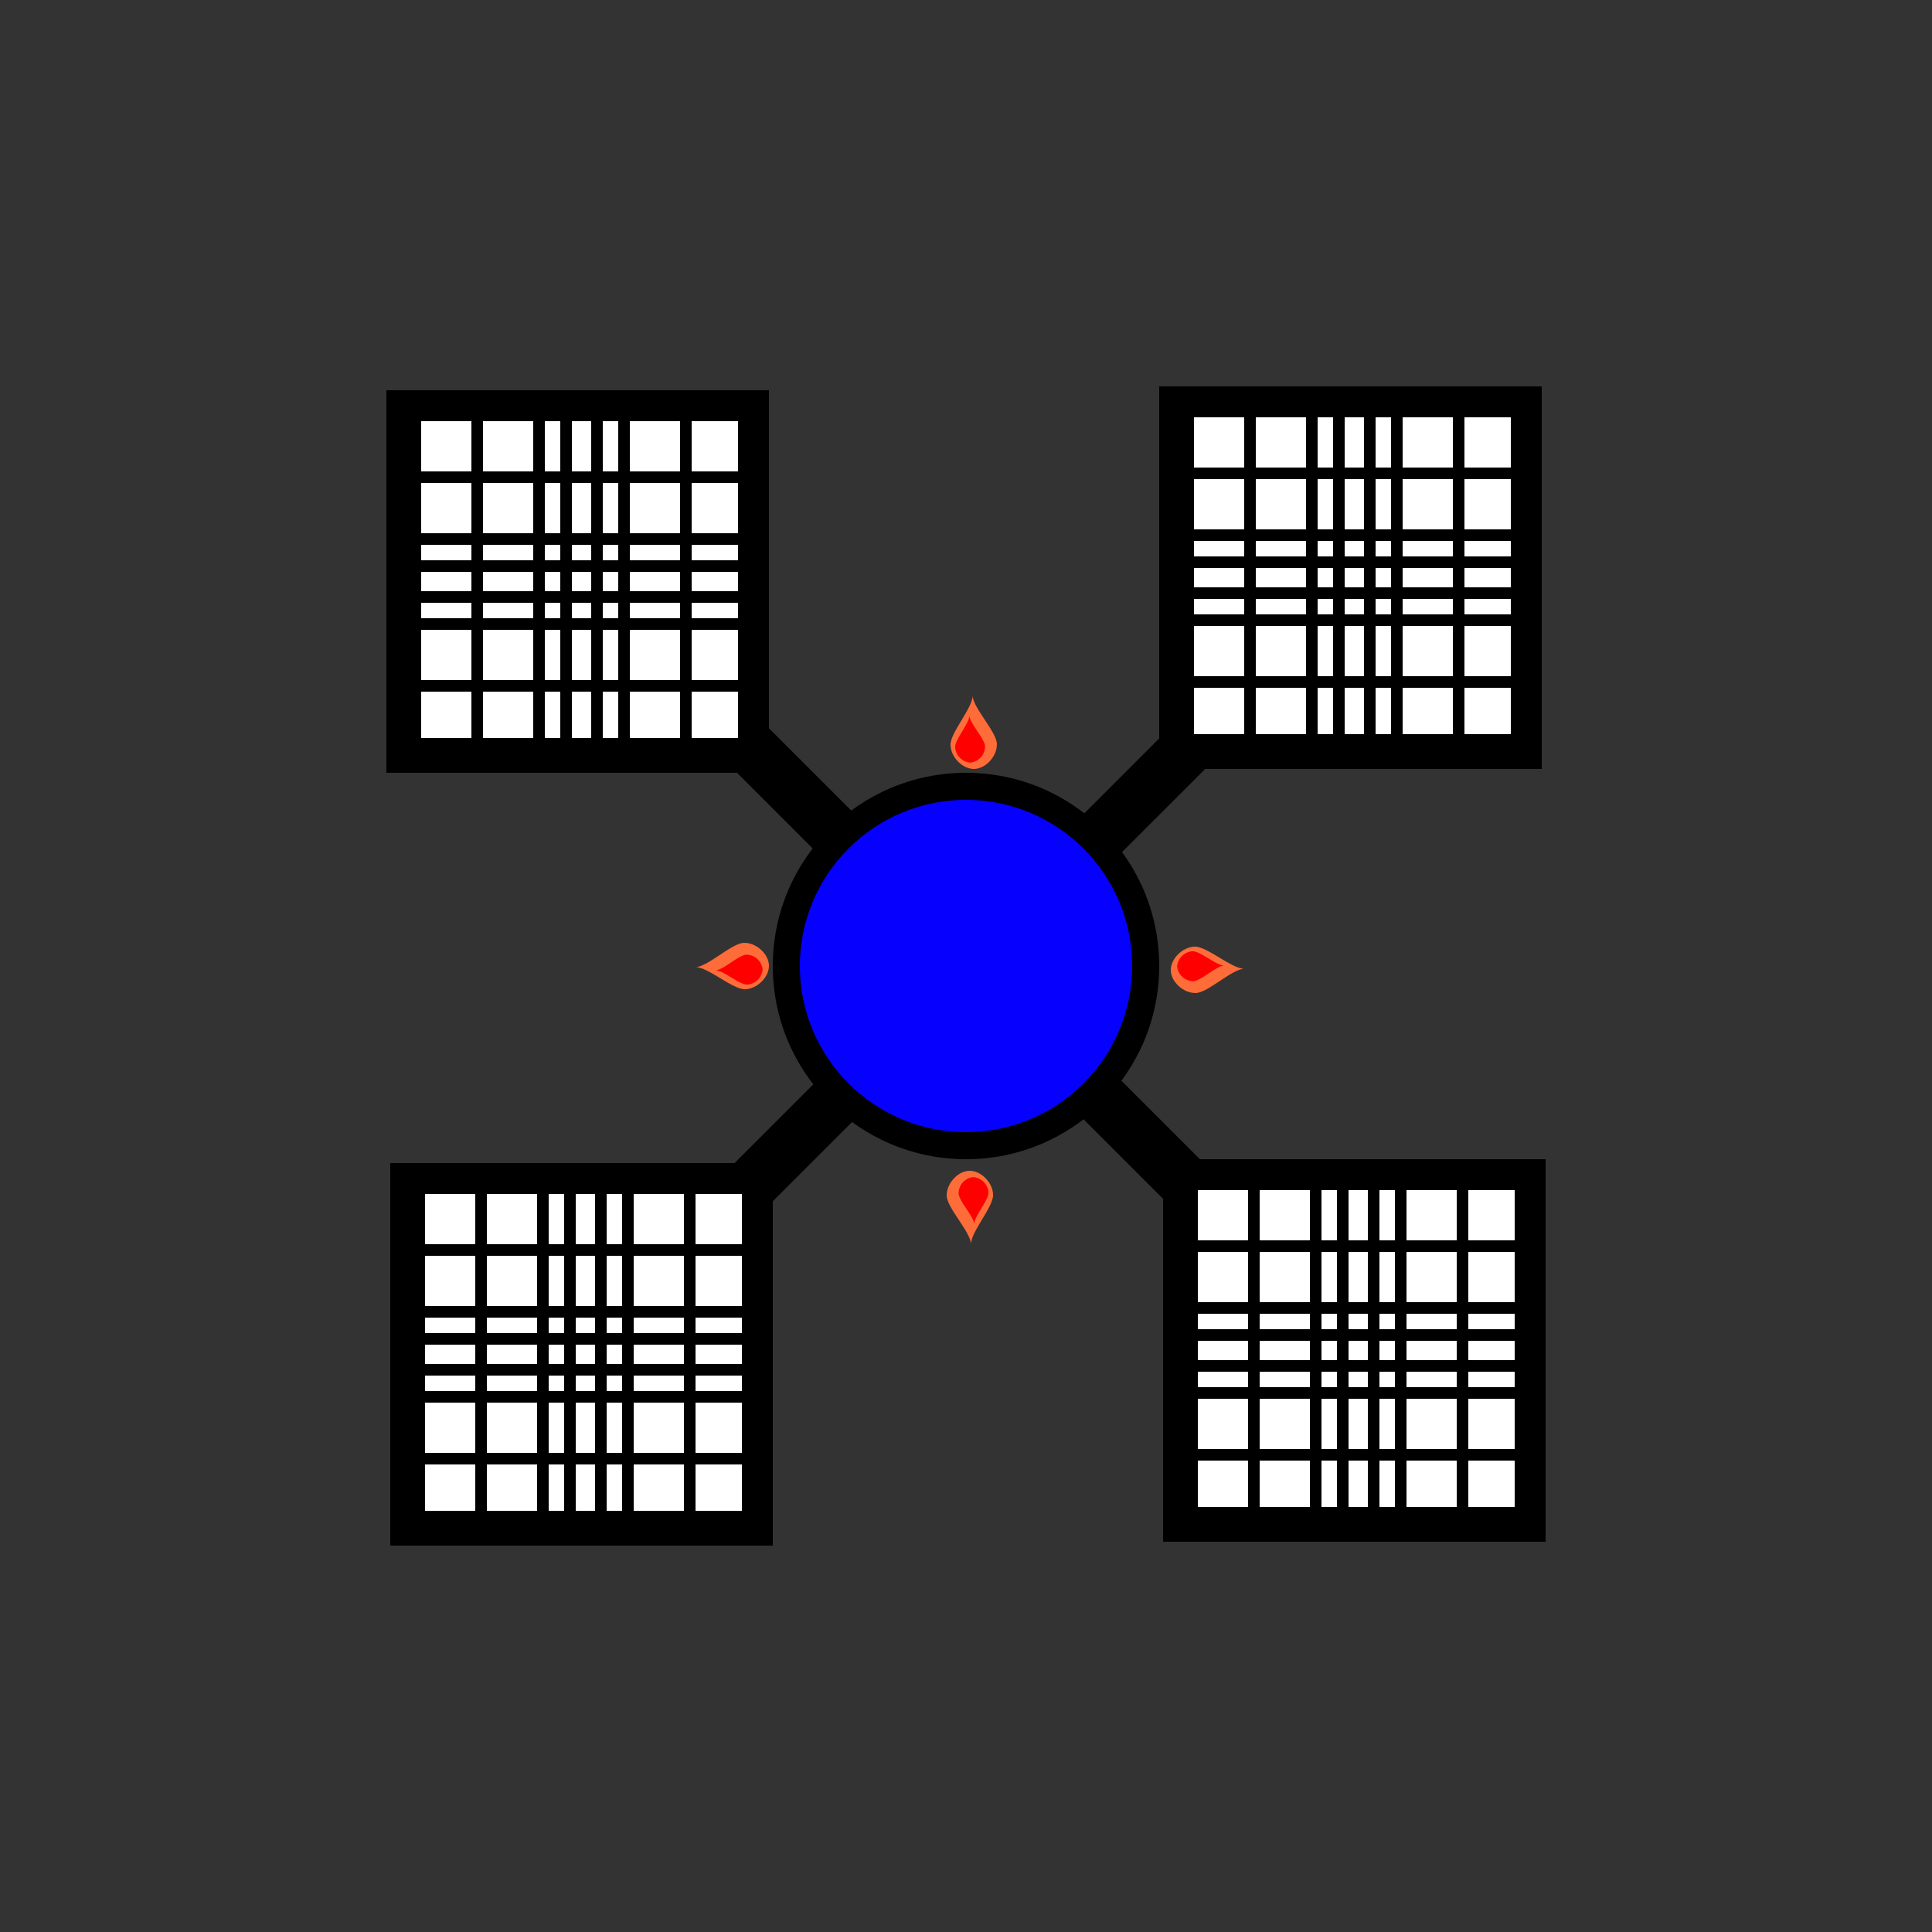 <svg id="Группа_9" data-name="Группа 9" xmlns="http://www.w3.org/2000/svg" width="250" height="250" viewBox="0 0 500 500">
  <rect x="0" y="0" width="500" height="500" fill="#333333" stroke="none"/>
  <defs>
    <style>
      .cls-1 {
        fill: #fe6d39;
      }

      .cls-1, .cls-2, .cls-3 {
        fill-rule: evenodd;
      }

      .cls-2 {
        fill: red;
      }

      .cls-4 {
        fill: #0600ff;
      }

      .cls-5 {
        fill: #fff;
      }
    </style>
  </defs>
  <g id="Группа_1_копия_10" data-name="Группа 1 копия 10">
    <path id="Фигура_1" data-name="Фигура 1" class="cls-1" d="M303,251.131c0.063,3,3.293,5.933,6.461,5.862s9.379-6.216,12.547-6.286c-3.168.07-9.629-5.792-12.8-5.721S302.938,248.129,303,251.131Z"/>
    <path id="Фигура_1_копия" data-name="Фигура 1 копия" class="cls-2" d="M304.635,250.15a4.273,4.273,0,0,0,4.157,3.781c2.038-.046,6.033-4.009,8.071-4.054-2.038.045-6.194-3.736-8.232-3.691A4.289,4.289,0,0,0,304.635,250.15Z"/>
  </g>
  <g id="Группа_1_копия_11" data-name="Группа 1 копия 11">
    <path id="Фигура_1-2" data-name="Фигура 1" class="cls-1" d="M199,249.869c-0.063-3-3.293-5.933-6.461-5.862s-9.379,6.216-12.547,6.286c3.168-.07,9.629,5.792,12.8,5.721S199.062,252.871,199,249.869Z"/>
    <path id="Фигура_1_копия-2" data-name="Фигура 1 копия" class="cls-2" d="M197.365,250.85a4.273,4.273,0,0,0-4.157-3.781c-2.038.046-6.033,4.009-8.071,4.054,2.038-.045,6.194,3.736,8.232,3.691A4.289,4.289,0,0,0,197.365,250.85Z"/>
  </g>
  <g id="Группа_1_копия_12" data-name="Группа 1 копия 12">
    <path id="Фигура_1-3" data-name="Фигура 1" class="cls-1" d="M250.869,303c-3,.063-5.933,3.293-5.862,6.461s6.216,9.379,6.286,12.547c-0.07-3.168,5.792-9.629,5.721-12.8S253.871,302.938,250.869,303Z"/>
    <path id="Фигура_1_копия-3" data-name="Фигура 1 копия" class="cls-2" d="M251.85,304.635a4.273,4.273,0,0,0-3.781,4.157c0.046,2.038,4.009,6.033,4.054,8.071-0.045-2.038,3.736-6.194,3.691-8.232A4.289,4.289,0,0,0,251.85,304.635Z"/>
  </g>
  <g id="Группа_1_копия_13" data-name="Группа 1 копия 13">
    <path id="Фигура_1-4" data-name="Фигура 1" class="cls-1" d="M252.131,199c3-.063,5.933-3.293,5.862-6.461s-6.216-9.379-6.286-12.547c0.07,3.168-5.792,9.629-5.721,12.8S249.129,199.062,252.131,199Z"/>
    <path id="Фигура_1_копия-4" data-name="Фигура 1 копия" class="cls-2" d="M251.15,197.365a4.273,4.273,0,0,0,3.781-4.157c-0.046-2.038-4.009-6.033-4.054-8.071,0.045,2.038-3.736,6.194-3.691,8.232A4.289,4.289,0,0,0,251.15,197.365Z"/>
  </g>
  <path id="Прямоугольник_12" data-name="Прямоугольник 12" class="cls-3" d="M164,153.46L347.141,336.6l-9.9,9.9L154.1,163.359Z"/>
  <path id="Прямоугольник_12_копия_6" data-name="Прямоугольник 12 копия 6" class="cls-3" d="M153.991,337.1L337.1,154.016l9.9,9.9L163.889,346.993Z"/>
  <circle id="Эллипс_15" data-name="Эллипс 15" cx="250" cy="250" r="50"/>
  <circle id="Эллипс_16" data-name="Эллипс 16" class="cls-4" cx="250" cy="250" r="43"/>
  <g id="Группа_8" data-name="Группа 8">
    <rect id="Прямоугольник_10" data-name="Прямоугольник 10" x="100" y="101" width="99" height="99"/>
    <rect id="Прямоугольник_11" data-name="Прямоугольник 11" class="cls-5" x="109" y="109" width="82" height="82"/>
    <g id="Группа_7" data-name="Группа 7">
      <rect id="Прямоугольник_12_копия" data-name="Прямоугольник 12 копия" x="122" y="108" width="3" height="85"/>
      <rect id="Прямоугольник_12_копия_2" data-name="Прямоугольник 12 копия 2" x="138" y="108" width="3" height="85"/>
      <rect id="Прямоугольник_12_копия_4" data-name="Прямоугольник 12 копия 4" x="145" y="108" width="3" height="85"/>
      <rect id="Прямоугольник_12_копия_5" data-name="Прямоугольник 12 копия 5" x="153" y="108" width="3" height="85"/>
      <rect id="Прямоугольник_12_копия_3" data-name="Прямоугольник 12 копия 3" x="160" y="108" width="3" height="85"/>
      <rect id="Прямоугольник_12_копия_3-2" data-name="Прямоугольник 12 копия 3" x="176" y="108" width="3" height="85"/>
    </g>
    <g id="Группа_7_копия" data-name="Группа 7 копия">
      <rect id="Прямоугольник_12_копия-2" data-name="Прямоугольник 12 копия" x="108" y="122" width="85" height="3"/>
      <rect id="Прямоугольник_12_копия_2-2" data-name="Прямоугольник 12 копия 2" x="108" y="138" width="85" height="3"/>
      <rect id="Прямоугольник_12_копия_4-2" data-name="Прямоугольник 12 копия 4" x="108" y="145" width="85" height="3"/>
      <rect id="Прямоугольник_12_копия_5-2" data-name="Прямоугольник 12 копия 5" x="108" y="153" width="85" height="3"/>
      <rect id="Прямоугольник_12_копия_3-3" data-name="Прямоугольник 12 копия 3" x="108" y="160" width="85" height="3"/>
      <rect id="Прямоугольник_12_копия_3-4" data-name="Прямоугольник 12 копия 3" x="108" y="176" width="85" height="3"/>
    </g>
  </g>
  <g id="Группа_8_копия" data-name="Группа 8 копия">
    <rect id="Прямоугольник_10-2" data-name="Прямоугольник 10" x="101" y="301" width="99" height="99"/>
    <rect id="Прямоугольник_11-2" data-name="Прямоугольник 11" class="cls-5" x="110" y="309" width="82" height="82"/>
    <g id="Группа_7-2" data-name="Группа 7">
      <rect id="Прямоугольник_12_копия-3" data-name="Прямоугольник 12 копия" x="123" y="308" width="3" height="85"/>
      <rect id="Прямоугольник_12_копия_2-3" data-name="Прямоугольник 12 копия 2" x="139" y="308" width="3" height="85"/>
      <rect id="Прямоугольник_12_копия_4-3" data-name="Прямоугольник 12 копия 4" x="146" y="308" width="3" height="85"/>
      <rect id="Прямоугольник_12_копия_5-3" data-name="Прямоугольник 12 копия 5" x="154" y="308" width="3" height="85"/>
      <rect id="Прямоугольник_12_копия_3-5" data-name="Прямоугольник 12 копия 3" x="161" y="308" width="3" height="85"/>
      <rect id="Прямоугольник_12_копия_3-6" data-name="Прямоугольник 12 копия 3" x="177" y="308" width="3" height="85"/>
    </g>
    <g id="Группа_7_копия-2" data-name="Группа 7 копия">
      <rect id="Прямоугольник_12_копия-4" data-name="Прямоугольник 12 копия" x="109" y="322" width="85" height="3"/>
      <rect id="Прямоугольник_12_копия_2-4" data-name="Прямоугольник 12 копия 2" x="109" y="338" width="85" height="3"/>
      <rect id="Прямоугольник_12_копия_4-4" data-name="Прямоугольник 12 копия 4" x="109" y="345" width="85" height="3"/>
      <rect id="Прямоугольник_12_копия_5-4" data-name="Прямоугольник 12 копия 5" x="109" y="353" width="85" height="3"/>
      <rect id="Прямоугольник_12_копия_3-7" data-name="Прямоугольник 12 копия 3" x="109" y="360" width="85" height="3"/>
      <rect id="Прямоугольник_12_копия_3-8" data-name="Прямоугольник 12 копия 3" x="109" y="376" width="85" height="3"/>
    </g>
  </g>
  <g id="Группа_8_копия_2" data-name="Группа 8 копия 2">
    <rect id="Прямоугольник_10-3" data-name="Прямоугольник 10" x="300" y="100" width="99" height="99"/>
    <rect id="Прямоугольник_11-3" data-name="Прямоугольник 11" class="cls-5" x="309" y="108" width="82" height="82"/>
    <g id="Группа_7-3" data-name="Группа 7">
      <rect id="Прямоугольник_12_копия-5" data-name="Прямоугольник 12 копия" x="322" y="107" width="3" height="85"/>
      <rect id="Прямоугольник_12_копия_2-5" data-name="Прямоугольник 12 копия 2" x="338" y="107" width="3" height="85"/>
      <rect id="Прямоугольник_12_копия_4-5" data-name="Прямоугольник 12 копия 4" x="345" y="107" width="3" height="85"/>
      <rect id="Прямоугольник_12_копия_5-5" data-name="Прямоугольник 12 копия 5" x="353" y="107" width="3" height="85"/>
      <rect id="Прямоугольник_12_копия_3-9" data-name="Прямоугольник 12 копия 3" x="360" y="107" width="3" height="85"/>
      <rect id="Прямоугольник_12_копия_3-10" data-name="Прямоугольник 12 копия 3" x="376" y="107" width="3" height="85"/>
    </g>
    <g id="Группа_7_копия-3" data-name="Группа 7 копия">
      <rect id="Прямоугольник_12_копия-6" data-name="Прямоугольник 12 копия" x="308" y="121" width="85" height="3"/>
      <rect id="Прямоугольник_12_копия_2-6" data-name="Прямоугольник 12 копия 2" x="308" y="137" width="85" height="3"/>
      <rect id="Прямоугольник_12_копия_4-6" data-name="Прямоугольник 12 копия 4" x="308" y="144" width="85" height="3"/>
      <rect id="Прямоугольник_12_копия_5-6" data-name="Прямоугольник 12 копия 5" x="308" y="152" width="85" height="3"/>
      <rect id="Прямоугольник_12_копия_3-11" data-name="Прямоугольник 12 копия 3" x="308" y="159" width="85" height="3"/>
      <rect id="Прямоугольник_12_копия_3-12" data-name="Прямоугольник 12 копия 3" x="308" y="175" width="85" height="3"/>
    </g>
  </g>
  <g id="Группа_8_копия_3" data-name="Группа 8 копия 3">
    <rect id="Прямоугольник_10-4" data-name="Прямоугольник 10" x="301" y="300" width="99" height="99"/>
    <rect id="Прямоугольник_11-4" data-name="Прямоугольник 11" class="cls-5" x="310" y="308" width="82" height="82"/>
    <g id="Группа_7-4" data-name="Группа 7">
      <rect id="Прямоугольник_12_копия-7" data-name="Прямоугольник 12 копия" x="323" y="307" width="3" height="85"/>
      <rect id="Прямоугольник_12_копия_2-7" data-name="Прямоугольник 12 копия 2" x="339" y="307" width="3" height="85"/>
      <rect id="Прямоугольник_12_копия_4-7" data-name="Прямоугольник 12 копия 4" x="346" y="307" width="3" height="85"/>
      <rect id="Прямоугольник_12_копия_5-7" data-name="Прямоугольник 12 копия 5" x="354" y="307" width="3" height="85"/>
      <rect id="Прямоугольник_12_копия_3-13" data-name="Прямоугольник 12 копия 3" x="361" y="307" width="3" height="85"/>
      <rect id="Прямоугольник_12_копия_3-14" data-name="Прямоугольник 12 копия 3" x="377" y="307" width="3" height="85"/>
    </g>
    <g id="Группа_7_копия-4" data-name="Группа 7 копия">
      <rect id="Прямоугольник_12_копия-8" data-name="Прямоугольник 12 копия" x="309" y="321" width="85" height="3"/>
      <rect id="Прямоугольник_12_копия_2-8" data-name="Прямоугольник 12 копия 2" x="309" y="337" width="85" height="3"/>
      <rect id="Прямоугольник_12_копия_4-8" data-name="Прямоугольник 12 копия 4" x="309" y="344" width="85" height="3"/>
      <rect id="Прямоугольник_12_копия_5-8" data-name="Прямоугольник 12 копия 5" x="309" y="352" width="85" height="3"/>
      <rect id="Прямоугольник_12_копия_3-15" data-name="Прямоугольник 12 копия 3" x="309" y="359" width="85" height="3"/>
      <rect id="Прямоугольник_12_копия_3-16" data-name="Прямоугольник 12 копия 3" x="309" y="375" width="85" height="3"/>
    </g>
  </g>
</svg>
